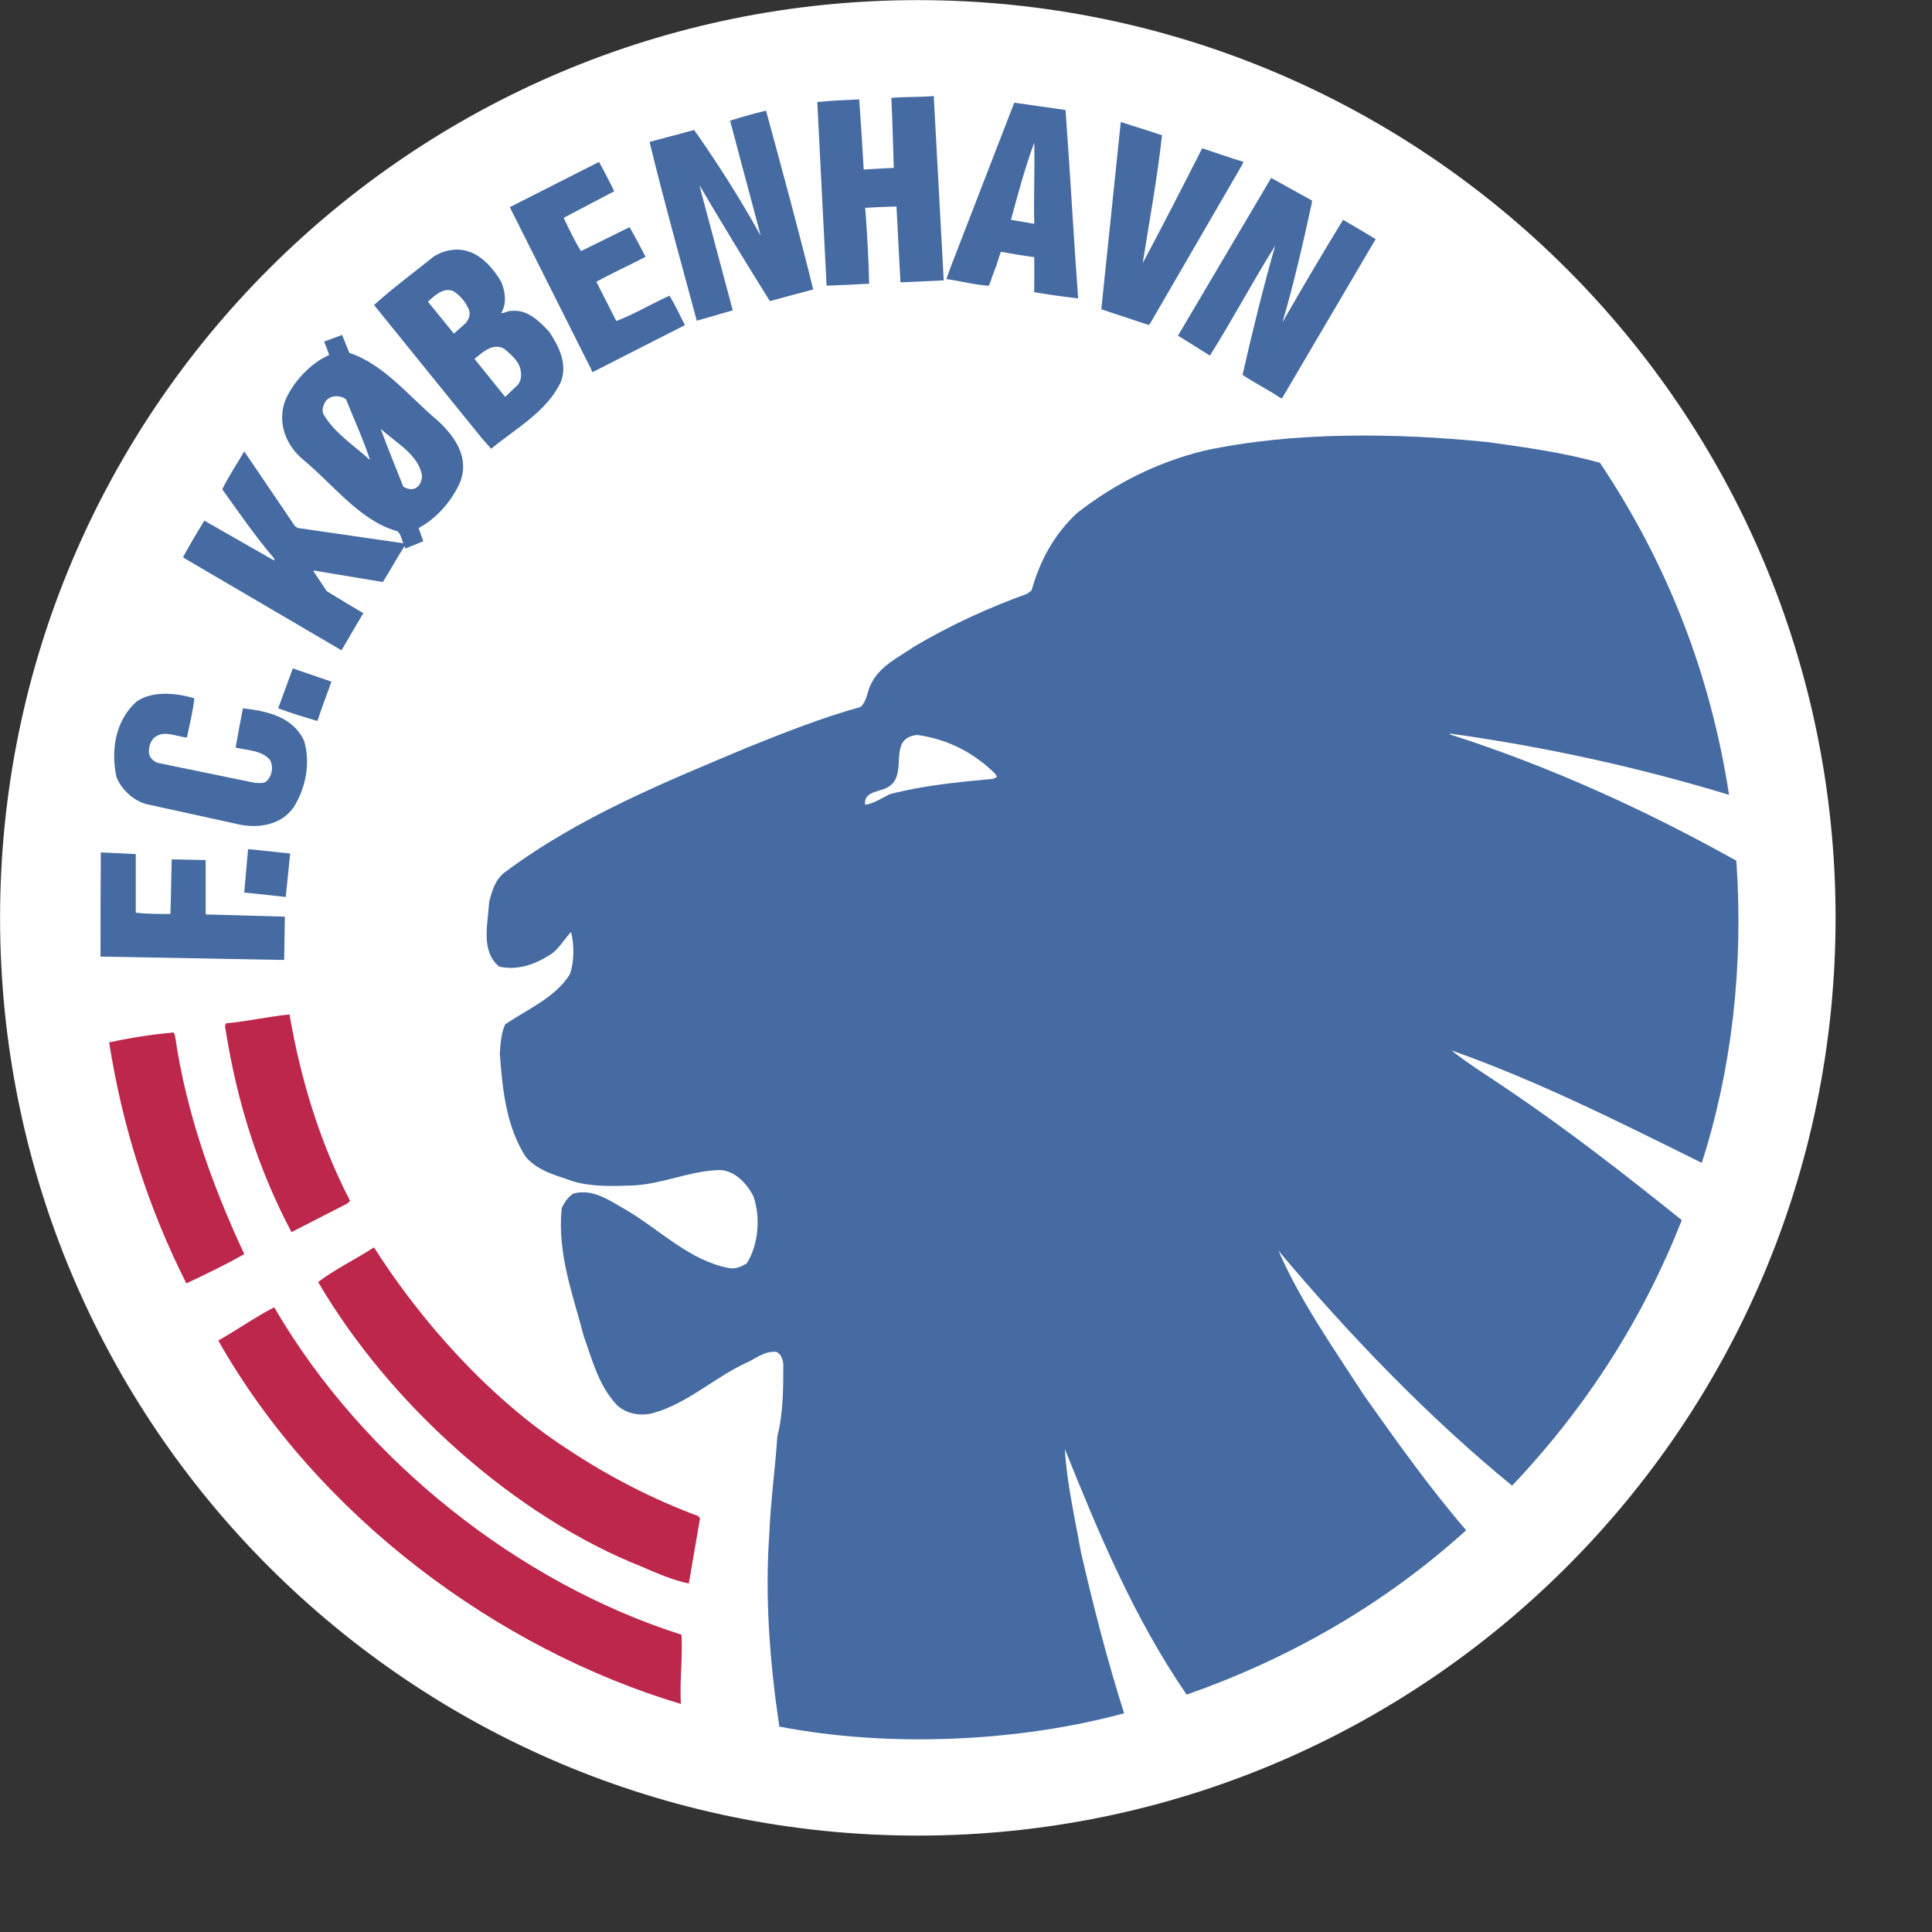 <?xml version="1.0" encoding="UTF-8" standalone="no"?>
<svg
   xmlns:dc="http://purl.org/dc/elements/1.1/"
   xmlns:cc="http://creativecommons.org/ns#"
   xmlns:rdf="http://www.w3.org/1999/02/22-rdf-syntax-ns#"
   xmlns:svg="http://www.w3.org/2000/svg"
   xmlns="http://www.w3.org/2000/svg"
   xmlns:sodipodi="http://sodipodi.sourceforge.net/DTD/sodipodi-0.dtd"
   xmlns:inkscape="http://www.inkscape.org/namespaces/inkscape"
   version="1.1"
   id="Layer_1"
   x="0px"
   y="0px"
   viewBox="0 0 1000 1000"
   xml:space="preserve"
   sodipodi:docname="Fccopenhagen.svg"
   width="1000"
   height="1000"
   inkscape:version="1.0.1 (3bc2e813f5, 2020-09-07)"><rect x="0" y="0" width="1000" height="1000" fill="#333333" stroke="none"/><defs
   id="defs41" /><sodipodi:namedview
   pagecolor="#ffffff"
   bordercolor="#666666"
   borderopacity="1"
   objecttolerance="10"
   gridtolerance="10"
   guidetolerance="10"
   inkscape:pageopacity="0"
   inkscape:pageshadow="2"
   inkscape:window-width="1920"
   inkscape:window-height="1017"
   id="namedview39"
   showgrid="false"
   inkscape:zoom="1.052394"
   inkscape:cx="297.638"
   inkscape:cy="420.94501"
   inkscape:window-x="-8"
   inkscape:window-y="-8"
   inkscape:window-maximized="1"
   inkscape:current-layer="Layer_1" />

















<g
   id="g886"
   transform="matrix(4.524,0,0,4.524,-873.091,-1433.55)"><path
     style="fill:#ffffff"
     d="m 403.002,421.892 c 0,57.989 -47.013,104.998 -105.002,104.998 -57.991,0 -105.001,-47.009 -105.001,-104.998 0,-57.992 47.01,-105.002 105.001,-105.002 57.989,0 105.002,47.009 105.002,105.002"
     id="path2" /><path
     style="fill:#456ba2"
     d="m 296.014,349.185 -0.456,-8.682 c -1.155,0.022 -2.39,0.082 -3.58,0.152 0.229,2.893 0.381,5.789 0.457,8.682 -1.548,0.082 -3.227,0.177 -4.872,0.228 l -1.066,-21.016 c 1.541,-0.158 3.156,-0.219 4.796,-0.305 0.197,2.649 0.362,5.368 0.513,8.033 1.236,-0.062 2.28,-0.16 3.446,-0.189 -0.09,-2.598 -0.152,-5.384 -0.279,-8.012 1.6,-0.152 3.25,-0.06 4.849,-0.213 l 1.142,21.092 -4.95,0.23"
     id="path4" /><path
     style="fill:#456ba2"
     d="m 276.521,330.681 c 1.351,-0.417 2.617,-0.798 4.112,-1.143 1.828,6.7 3.656,13.403 5.33,20.18 l 0.079,0.271 -4.971,1.332 c -2.692,-4.301 -5.512,-8.932 -8.045,-13.239 l 0.221,0.899 3.579,13.401 c -1.488,0.427 -2.786,0.808 -4.116,1.188 -1.827,-6.779 -3.728,-13.602 -5.403,-20.455 l 5.102,-1.368 c 2.742,3.884 5.332,7.986 7.616,12.099 l -3.504,-13.165"
     id="path6" /><path
     style="fill:#456ba2"
     d="m 325.939,332.357 c -0.535,4.875 -1.447,9.822 -2.208,14.62 2.284,-4.265 4.599,-8.798 6.806,-13.139 1.551,0.506 3.199,1.11 4.721,1.555 l -0.18,0.391 -10.51,18.122 -0.152,0.152 -5.404,-1.789 v -0.192 l 2.208,-21.244 c 1.596,0.534 3.196,0.991 4.719,1.524"
     id="path8" /><path
     style="fill:#456ba2"
     d="m 311.32,333.192 c -1.067,2.897 -1.904,6.018 -2.664,8.835 l 2.664,0.457 c -0.076,-3.045 0.076,-6.246 0,-9.292 m 3.58,-3.73 c 0.531,7.156 0.912,14.392 1.445,21.549 -1.77,-0.195 -3.322,-0.418 -5.03,-0.704 0,-1.454 0.028,-2.405 0.005,-4.015 -1.296,-0.152 -2.514,-0.381 -3.809,-0.61 -0.283,0.668 -0.379,1.296 -0.684,1.98 l -0.686,1.904 c -1.6,-0.076 -3.199,-0.533 -4.873,-0.762 l 0.48,-1.348 7.287,-18.83 5.865,0.836"
     id="path10" /><path
     style="fill:#456ba2"
     d="m 251.317,340.579 10.204,-5.176 c 0.644,1.128 1.182,2.237 1.752,3.35 l -5.789,3.046 c 0.61,1.295 1.219,2.588 1.981,3.807 l 5.559,-2.743 c 0.593,1.049 1.258,2.283 1.828,3.392 -1.761,0.927 -3.81,1.863 -5.635,2.854 l 2.283,4.493 c 2.058,-0.762 4.036,-1.981 6.092,-2.893 0.686,1.14 1.186,2.229 1.756,3.368 l -10.577,5.384 -0.164,-0.378 -9.29,-18.504"
     id="path12" /><path
     style="fill:#456ba2"
     d="m 343.072,340.125 c -0.99,4.566 -2.055,9.212 -3.351,13.629 2.207,-3.884 4.567,-7.843 6.931,-11.727 1.335,0.774 2.474,1.441 3.73,2.207 l -10.723,18.232 -0.242,-0.11 c -1.372,-0.911 -2.894,-1.673 -4.265,-2.588 1.145,-5.026 2.362,-9.975 3.73,-14.772 -2.586,4.112 -4.871,8.453 -7.462,12.563 l -3.653,-2.283 10.66,-18.043 4.682,2.595 -0.037,0.297"
     id="path14" /><path
     style="fill:#456ba2"
     d="m 250.709,356.8 c -1.294,-0.763 -2.513,0.381 -3.428,1.142 l 3.504,4.338 1.446,-1.368 c 0.458,-0.534 0.458,-1.372 0.227,-2.058 -0.303,-0.838 -1.065,-1.445 -1.749,-2.054 m -5.865,-6.624 c -1.14,-0.458 -2.131,0.533 -2.893,1.216 l 2.969,3.655 1.372,-1.217 c 0.305,-0.381 0.532,-0.914 0.381,-1.447 -0.381,-0.915 -0.989,-1.674 -1.829,-2.207 m 5.484,-1.068 c 0.457,1.067 0.684,2.512 0,3.579 0.305,0.076 0.684,-0.229 1.065,-0.229 1.904,-0.228 3.2,1.066 4.418,2.359 1.065,1.601 2.132,3.578 1.37,5.712 -1.601,3.427 -5.088,5.297 -7.996,7.691 l -1.142,-1.295 -12.26,-15.154 c 2.208,-1.978 4.571,-3.73 6.854,-5.557 1.067,-0.687 2.513,-0.991 3.807,-0.61 1.675,0.459 3.046,2.057 3.884,3.504"
     id="path16" /><path
     style="fill:#456ba2"
     d="m 236.546,365.936 c 0.822,2.265 1.741,4.45 2.588,6.624 1.463,0.866 2.192,-0.433 2.133,-1.292 -0.382,-2.36 -3.012,-3.765 -4.721,-5.332 m -6.321,-3.122 c -0.228,0.457 -0.457,0.89 -0.228,1.447 1.217,2.131 3.504,3.579 5.33,5.253 -0.761,-2.359 -1.826,-4.643 -2.741,-6.93 -0.609,-0.532 -1.827,-0.532 -2.361,0.23 m 2.741,-5.557 c 3.96,1.296 6.854,5.023 10.128,7.765 1.98,1.828 3.655,4.265 2.513,7.084 -0.916,2.056 -2.667,4.112 -4.722,5.176 l 0.534,1.522 -2.056,0.838 -0.076,-0.302 c -0.843,1.309 -1.628,2.747 -2.49,4.128 l -7.867,-1.311 -0.076,0.076 1.524,2.283 c 1.37,0.838 2.74,1.677 4.188,2.512 -0.903,1.473 -1.681,2.887 -2.519,4.259 l -0.223,-0.147 -17.638,-10.337 -0.256,-0.171 c 0.796,-1.476 1.599,-2.816 2.437,-4.189 2.696,1.542 5.33,3.045 7.995,4.569 v -0.229 c -2.131,-2.512 -4.035,-5.252 -5.939,-7.92 0.686,-1.444 1.674,-2.893 2.514,-4.341 l 5.784,8.529 0.307,0.228 12.106,1.753 c -0.227,-0.457 -0.311,-1.365 -0.914,-1.447 -4.111,-1.22 -7.157,-5.332 -10.583,-8.148 -1.979,-1.674 -2.893,-4.188 -2.056,-6.624 0.837,-2.131 2.942,-4.405 5.073,-5.321 -0.159,-0.471 -0.353,-0.998 -0.581,-1.532 l 2.056,-0.762 0.837,2.059"
     id="path18" /><path
     style="fill:#456ba2"
     d="m 226.494,393.35 4.413,1.515 c -0.507,1.458 -1.139,3.052 -1.594,4.5 -1.54,-0.445 -3.047,-0.915 -4.496,-1.448 l 1.677,-4.567"
     id="path20" /><path
     style="fill:#456ba2"
     d="m 215.224,396.776 c -0.152,1.444 -0.542,3.039 -0.849,4.483 -1.202,-0.094 -2.652,-0.905 -3.719,0.007 -0.533,0.457 -0.684,1.219 -0.61,1.905 0.153,0.457 0.534,0.835 0.991,0.987 l 11.116,2.286 c 0.535,0 1.067,0.152 1.448,-0.305 0.532,-0.609 0.685,-1.522 0.303,-2.283 -0.912,-1.144 -2.528,-1.106 -3.958,-1.448 0.29,-1.588 0.533,-2.969 0.837,-4.493 2.666,0.305 5.711,0.915 7.005,3.731 0.761,2.588 0.152,5.484 -1.218,7.615 -1.446,2.054 -4.111,2.436 -6.395,1.904 l -10.432,-2.286 c -1.448,-0.381 -2.894,-1.673 -3.426,-3.121 -0.686,-3.122 -0.078,-6.472 2.285,-8.605 1.826,-1.292 4.642,-0.987 6.622,-0.377"
     id="path22" /><path
     style="fill:#456ba2"
     d="m 297.919,400.962 c -3.504,0.381 -0.914,4.493 -3.275,5.94 -0.913,0.607 -2.893,0.455 -2.666,2.055 0.991,-0.152 1.904,-0.762 2.818,-1.219 3.808,-0.988 7.691,-1.37 11.804,-1.75 l 0.454,-0.228 c -0.075,-0.152 -0.149,-0.305 -0.304,-0.457 -2.512,-2.437 -5.48,-3.884 -8.831,-4.341 m 78.122,-31.14 c 7.693,11.495 12.643,24.134 14.773,37.992 -10.279,-3.122 -20.939,-5.481 -31.904,-7.006 l -0.076,0.077 c 11.42,3.657 22.309,8.605 32.816,14.467 0.84,12.108 -0.531,23.909 -3.957,34.572 -9.365,-4.646 -18.732,-9.365 -28.631,-12.867 1.979,1.597 4.264,2.969 6.471,4.49 6.777,4.569 13.328,9.669 19.875,14.925 -4.34,11.041 -10.736,21.244 -19.416,30.38 -9.518,-7.764 -18.809,-17.437 -26.728,-26.877 2.514,5.785 6.322,11.193 9.824,16.598 3.73,5.256 7.387,10.435 11.649,15.383 -9.593,8.682 -20.481,14.772 -31.98,18.809 -6.015,-8.759 -10.051,-18.428 -13.933,-28.101 0.226,3.963 1.141,7.844 1.826,11.728 1.447,6.322 3.045,12.489 4.95,18.504 -12.032,3.273 -26.878,3.959 -39.444,1.521 -1.065,-7.154 -1.675,-14.617 -1.142,-22.155 0.152,-3.732 0.686,-7.463 0.913,-11.041 0.685,-2.665 0.685,-5.558 0.685,-8.301 -0.075,-0.534 -0.227,-1.064 -0.761,-1.369 -1.446,-0.152 -2.437,0.835 -3.579,1.293 -3.58,1.676 -6.7,4.645 -10.584,5.712 -1.446,0.378 -3.046,0.076 -4.11,-0.914 -2.133,-2.283 -2.819,-5.18 -3.808,-7.92 -1.219,-4.722 -3.047,-9.44 -2.513,-14.62 0.303,-0.607 0.686,-1.292 1.37,-1.677 2.283,-0.607 4.265,0.918 6.167,1.981 3.809,2.283 7.159,5.713 11.575,6.547 0.762,0.153 1.446,-0.151 2.056,-0.532 1.37,-2.131 1.599,-5.328 0.761,-7.691 -0.837,-1.597 -2.36,-3.194 -4.34,-2.966 -3.35,0.226 -6.167,1.598 -9.518,1.75 -2.286,0.076 -4.569,0.152 -6.701,-0.457 -1.904,-0.688 -4.034,-1.143 -5.482,-2.817 -2.209,-3.426 -2.665,-7.614 -2.97,-11.803 0.076,-1.144 0.153,-2.358 0.61,-3.351 2.512,-1.75 5.635,-2.969 7.386,-5.709 0.532,-1.372 0.532,-3.427 0.151,-4.875 -0.913,0.991 -1.522,2.207 -2.742,2.82 -1.599,0.987 -3.579,1.597 -5.481,1.14 -2.132,-1.753 -1.294,-4.871 -1.141,-7.386 0.303,-1.217 0.684,-2.589 1.827,-3.427 8.604,-6.396 18.274,-10.28 27.868,-14.315 4.187,-1.674 8.378,-3.35 12.793,-4.569 0.761,-0.686 0.761,-1.826 1.22,-2.664 0.989,-2.055 3.197,-3.046 4.947,-4.265 4.111,-2.435 8.453,-4.414 12.868,-6.015 l 0.534,-0.381 c 0.912,-3.274 2.513,-6.395 5.254,-8.907 4.415,-3.427 9.211,-5.789 14.469,-7.085 10.201,-2.207 21.927,-2.055 32.512,-0.987 4.342,0.608 8.682,1.215 12.791,2.361"
     id="path24" /><path
     style="fill:#456ba2"
     d="m 226.189,414.53 -0.507,4.975 c -1.615,-0.192 -3.227,-0.356 -4.75,-0.509 0.157,-1.613 0.29,-3.372 0.444,-4.973 l 4.813,0.507"
     id="path26" /><path
     style="fill:#456ba2"
     d="m 208.524,421.294 c 1.219,0.152 2.589,0.152 3.96,0.152 0.087,-2.006 0.087,-4.222 0.151,-6.249 l 3.885,0.079 v 6.094 l 0.01,0.128 9.051,0.253 -0.076,4.948 h -0.457 l -20.559,-0.378 c 0,-4.035 0.007,-8.051 0.038,-11.916 l 3.997,0.188 v 6.701"
     id="path28" /><path
     style="fill:#bc274b"
     d="m 226.115,432.945 c 1.294,7.538 3.502,14.696 6.927,21.32 l -0.303,0.305 -6.397,3.274 c -3.806,-7.161 -6.245,-14.929 -7.537,-23.149 -0.078,-0.306 -0.154,-0.839 0.304,-0.763 2.36,-0.228 4.643,-0.761 7.006,-0.987"
     id="path30" /><path
     style="fill:#bc274b"
     d="m 213.016,435.381 c 1.295,8.907 4.264,17.132 7.921,24.976 -2.132,1.219 -4.341,2.283 -6.626,3.35 -4.339,-8.605 -7.31,-17.817 -8.832,-27.564 2.435,-0.533 4.873,-0.914 7.387,-1.142 l 0.15,0.38"
     id="path32" /><path
     style="fill:#bc274b"
     d="m 257.791,482.591 c 4.796,3.198 9.821,5.786 15.151,7.768 -0.076,0.076 0,0.15 0.077,0.15 h 0.076 l -1.294,7.538 c -1.829,-0.381 -3.579,-1.14 -5.33,-1.901 -14.619,-5.786 -28.936,-18.656 -37.082,-32.591 1.903,-1.448 4.263,-2.588 6.394,-3.96 5.407,8.528 13.327,17.359 22.008,22.996"
     id="path34" /><path
     style="fill:#bc274b"
     d="m 224.362,466.447 c 10.281,17.668 28.175,31.599 46.6,37.461 0.153,2.591 -0.228,5.256 -0.074,7.919 -20.865,-6.239 -41.499,-21.393 -52.922,-41.573 2.131,-1.216 4.187,-2.664 6.396,-3.807"
     id="path36" /></g>
</svg>
